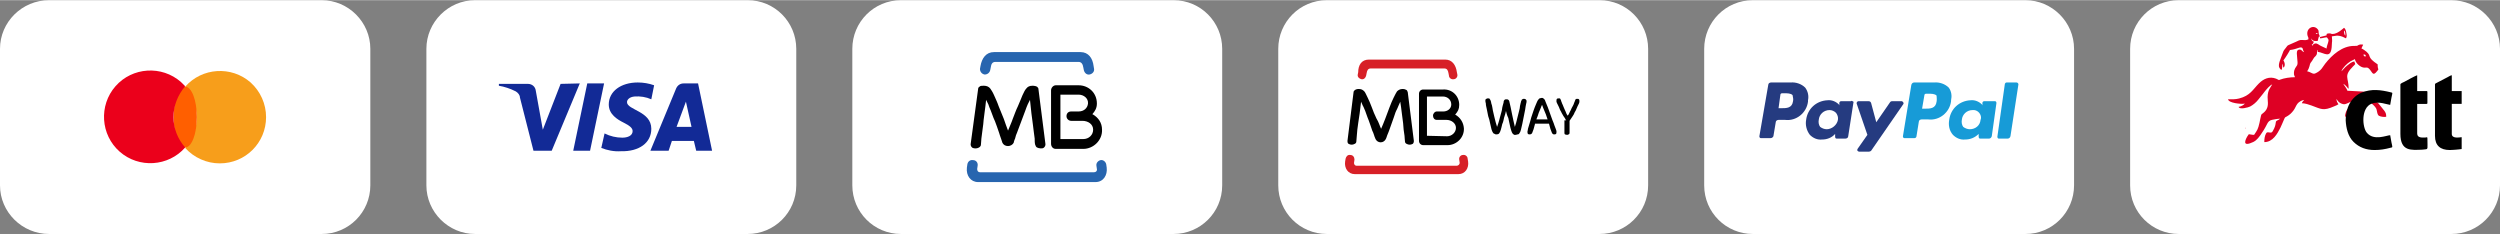 <?xml version="1.0" encoding="UTF-8"?>
<!DOCTYPE svg PUBLIC "-//W3C//DTD SVG 1.1//EN" "http://www.w3.org/Graphics/SVG/1.1/DTD/svg11.dtd">
<!-- Creator: CorelDRAW 2021.5 -->
<svg xmlns="http://www.w3.org/2000/svg" xml:space="preserve" width="3000px" height="281px" version="1.1" style="shape-rendering:geometricPrecision; text-rendering:geometricPrecision; image-rendering:optimizeQuality; fill-rule:evenodd; clip-rule:evenodd"
viewBox="0 0 2356.21 220.35"
 xmlns:xlink="http://www.w3.org/1999/xlink"
 xmlns:xodm="http://www.corel.com/coreldraw/odm/2003">
 <rect x="0" y="0" width="2356.21" height="220.35" fill="#808080" stroke="none"/>
 <defs>
  <style type="text/css">
   <![CDATA[
    .fil11 {fill:black}
    .fil10 {fill:#DE0024}
    .fil6 {fill:black;fill-rule:nonzero}
    .fil4 {fill:#122A96;fill-rule:nonzero}
    .fil9 {fill:#179BD7;fill-rule:nonzero}
    .fil8 {fill:#253B80;fill-rule:nonzero}
    .fil5 {fill:#2765AF;fill-rule:nonzero}
    .fil7 {fill:#D72027;fill-rule:nonzero}
    .fil3 {fill:#EB001B;fill-rule:nonzero}
    .fil1 {fill:#F79E1B;fill-rule:nonzero}
    .fil2 {fill:#FF5F00;fill-rule:nonzero}
    .fil0 {fill:white;fill-rule:nonzero}
   ]]>
  </style>
 </defs>
 <g id="Layer_x0020_1">
  <g id="_2467852443312">
   <path class="fil0" d="M2310.37 0l-256.94 0c-25.55,0 -45.82,20.7 -45.82,45.82l0 128.71c0,25.55 20.7,45.82 45.82,45.82l256.94 0c25.57,0 45.84,-20.71 45.84,-45.82l0 -128.69c0,-25.14 -20.73,-45.84 -45.84,-45.84l0 0z"/>
   <path class="fil0" d="M303.21 0l-256.93 0c-25.57,0 -46.28,20.7 -46.28,45.82l0 128.71c0,25.11 20.71,45.82 46.28,45.82l256.93 0c25.55,0 45.82,-20.71 45.82,-45.82l0 -128.71c0,-25.12 -20.7,-45.82 -45.82,-45.82z"/>
   <path class="fil1" d="M250.77 110.18c0,24.24 -19.41,43.62 -43.64,43.62 -12.33,0 -24.23,-5.28 -32.6,-14.54 14.54,-16.31 14.54,-40.97 0,-57.72 15.85,-18.08 43.61,-19.84 61.68,-3.98 9.26,8.37 14.56,20.27 14.56,32.62l0 0z"/>
   <ellipse class="fil2" cx="174.53" cy="110.18" rx="11.01" ry="28.64"/>
   <path class="fil3" d="M163.49 110.18c0,10.56 3.98,20.71 11.04,28.65 -15.88,18.06 -43.64,19.82 -61.71,3.96 -18.06,-15.86 -19.83,-43.64 -3.97,-61.7 15.87,-18.07 43.63,-19.84 61.7,-3.96 1.32,1.32 2.64,2.64 3.98,3.96 -7.06,8.37 -11.04,18.52 -11.04,29.09l0 0z"/>
   <path class="fil0" d="M447.71 0l256.93 0c25.56,0 45.83,20.7 45.83,45.82l0 128.71c0,25.55 -20.71,45.82 -45.83,45.82l-256.93 0c-25.12,0 -45.84,-20.71 -45.84,-45.82l0 -128.71c0,-25.12 20.72,-45.82 45.84,-45.82z"/>
   <path class="fil4" d="M546.43 78.45l-26.46 63.45 -17.18 0 -12.78 -50.23c0,-2.21 -1.75,-4.42 -3.96,-5.74 -5.28,-2.64 -10.58,-4.41 -15.86,-5.28l0 -1.77 27.32 0c3.96,0 7.06,2.64 7.49,6.62l6.6 36.58 16.75 -43.2 18.08 -0.43 0 0zm67.42 42.75c0,-16.75 -22.92,-17.64 -22.92,-25.12 0,-2.21 2.21,-4.85 7.06,-5.3 5.28,-0.43 11.01,0.45 15.86,2.64l2.65 -13.22c-4.86,-1.75 -10.14,-2.64 -15.42,-2.64 -15.88,0 -27.33,8.37 -27.33,20.73 0,9.23 7.92,14.08 14.11,17.17 6.17,3.1 8.37,5.28 8.37,7.94 0,4.4 -4.86,6.17 -9.71,6.17 -5.71,0 -11.45,-1.32 -16.74,-3.98l-3.08 13.67c5.74,2.21 11.9,3.53 18.5,3.09 17.2,0.44 28.65,-7.93 28.65,-21.15l0 0 0 0zm42.31 20.7l14.97 0 -13.22 -63.45 -13.65 0c-3.09,0 -5.73,1.75 -7.05,4.84l-24.23 58.61 17.18 0 3.09 -9.26 20.71 0 2.2 9.26 0 0zm-18.52 -22.48l8.83 -23.79 5.28 23.79 -14.11 0zm-68.3 -40.97l-13.22 63.45 -15.86 0 13.22 -63.45 15.86 0z"/>
   <path class="fil0" d="M849.15 0l256.91 0c25.57,0 45.84,20.7 45.84,45.82l0 128.71c0,25.55 -20.7,45.82 -45.84,45.82l-256.91 0c-25.57,0 -45.85,-20.71 -45.85,-45.82l0 -128.71c0,-25.12 20.28,-45.82 45.85,-45.82z"/>
   <path class="fil5" d="M921.41 156.01l-0.44 3.09c0,1.75 0.89,3.07 2.64,3.07l107.53 0c1.77,0 3.09,-1.32 2.66,-3.07l-0.45 -3.09c-0.44,-2.64 1.77,-4.85 3.98,-5.28 2.63,-0.46 4.84,1.75 5.27,3.96l0.44 3.09c0.88,7.03 -3.07,13.65 -10.56,13.65l-110.62 0c-7.05,0 -11.46,-6.16 -10.58,-13.65l0.44 -3.09c0.45,-2.64 2.63,-4.42 5.29,-3.96 3.08,0 4.85,2.64 4.4,5.28z"/>
   <path class="fil6" d="M1033.8 97.4c0,4.39 -1.77,7.05 -3.98,9.69l-0.43 0.43 0.43 0c5.3,3.1 8.83,7.94 8.83,14.56 0.43,9.7 -7.94,18.07 -17.64,18.07l-26 0c-2.64,0 -4.41,-2.21 -4.41,-4.85l0 -50.25c0,-2.64 2.2,-4.85 4.41,-4.85l21.59 0c9.26,0 17.2,7.05 17.2,17.2l0 0 0 0zm-12.79 33.49c5.28,0 9.26,-3.96 9.26,-8.81 0,-5.3 -4.84,-8.37 -10.14,-8.37l-10.58 0c-2.19,0 -4.4,-1.77 -4.4,-4.41 0,-2.64 1.76,-4.42 4.4,-4.42l7.05 0c4.85,0 8.37,-3.07 8.83,-7.48 0.43,-4.85 -3.98,-8.37 -8.83,-8.37l-17.18 0 0 41.86 21.59 0 0 0z"/>
   <path class="fil6" d="M950.05 122.95l0 0 0 0c1.32,-3.53 3.1,-7.05 4.42,-11.01 1.77,-4.42 3.09,-8.38 4.84,-11.9 1.77,-3.96 3.09,-7.49 4.41,-10.58 1.32,-3.07 2.64,-5.28 3.53,-6.17 1.32,-1.77 3.07,-2.64 5.73,-2.64l0.87 0c1.32,0 2.66,0.44 3.53,0.87 0.88,0.89 1.32,1.34 1.32,2.21l6.62 52.01c0,1.32 -0.44,2.2 -1.32,3.09 -0.89,0.87 -1.78,0.87 -3.1,0.87 -1.32,0 -2.64,-0.44 -3.52,-0.87 -0.87,-0.45 -1.32,-1.34 -1.76,-2.66 -0.45,-1.75 -0.45,-3.53 -0.45,-5.71 -0.43,-2.21 -1.32,-11.04 -1.75,-13.68 -0.44,-2.2 -2.21,-17.17 -2.64,-22.47l0 -0.44 -2.21 4.42c-0.89,1.75 -1.32,3.52 -2.21,5.71 -0.88,2.21 -1.75,4.41 -2.64,7.05 -0.88,2.21 -5.3,14.11 -5.3,14.11 -0.43,0.88 -1.31,3.09 -1.75,5.3 -0.89,1.75 -1.32,3.96 -1.32,3.96 -0.88,1.75 -3.09,3.07 -5.3,3.07 -2.64,0 -4.39,-1.32 -5.28,-3.07 0,-0.44 -0.88,-2.21 -1.32,-3.96 -0.88,-2.21 -1.32,-3.98 -1.77,-5.3 0,0 -3.96,-11.9 -5.28,-14.11 -0.89,-2.2 -1.77,-4.84 -2.64,-7.05 -0.89,-2.19 -1.77,-3.96 -2.21,-5.71l-2.2 -4.42 0 0.44c-0.44,5.3 -2.64,19.83 -2.64,22.47 -0.46,2.21 -1.32,11.47 -1.78,13.68 0,2.18 -0.43,3.96 -0.43,5.71 0,0.89 -0.43,1.77 -1.75,2.66 -0.89,0.43 -1.78,0.87 -3.53,0.87 -1.34,0 -2.66,-0.44 -3.09,-0.87 -0.89,-0.89 -1.32,-1.77 -1.32,-3.09l7.05 -52.01c0,-0.87 0.43,-1.76 1.32,-2.21 0.89,-0.87 1.75,-0.87 3.53,-0.87l0.86 0c2.21,0 4.42,0.87 5.74,2.64 0.88,1.32 2.2,3.1 3.52,6.17 1.32,3.09 3.1,6.62 4.42,10.58 1.75,3.96 3.09,7.94 4.84,11.9 1.32,3.96 2.64,7.48 3.96,11.01l0 0z"/>
   <path class="fil5" d="M936.83 48.92l81.54 0c7.49,0 11.45,5.73 12.34,13.22l0.43 2.63c0.45,2.66 -1.75,4.85 -4.39,5.3 -2.64,0.44 -4.85,-1.77 -5.3,-4.41l-0.44 -2.2c-0.43,-3.08 -1.75,-5.28 -4.41,-5.28l-78.45 0c-3.07,0 -3.96,2.2 -4.39,5.28l-0.45 2.2c-0.44,2.64 -2.64,4.41 -5.28,4.41 -2.64,-0.45 -4.42,-2.64 -4.42,-5.3l0.46 -2.63c1.32,-7.49 5.28,-13.22 12.76,-13.22l0 0z"/>
   <path class="fil0" d="M1250.56 0l256.94 0c25.57,0 45.84,20.7 45.84,45.82l0 128.71c0,25.55 -20.73,45.82 -45.84,45.82l-256.94 0c-25.55,0 -45.82,-20.71 -45.82,-45.82l0 -128.71c0,-25.12 20.27,-45.82 45.82,-45.82z"/>
   <path class="fil7" d="M1276.57 150.27l-0.44 3.1c0,1.32 0.89,2.64 2.21,2.64l94.74 0c1.32,0 2.66,-1.32 2.66,-2.64l-0.45 -3.1c-0.44,-2.2 1.32,-4.39 3.52,-4.39 2.21,-0.45 4.41,1.32 4.41,3.51l0.44 2.66c0.88,6.16 -2.64,11.9 -9.24,11.9l-97.4 0c-6.62,0 -10.15,-5.74 -9.26,-11.9l0.43 -2.66c0.46,-2.19 2.21,-3.96 4.42,-3.51 2.64,0 3.96,2.19 3.96,4.39z"/>
   <path class="fil6" d="M1375.29 98.72c0,3.96 -1.32,6.17 -3.53,8.8l-0.43 0.46 0.43 0c4.41,2.64 7.51,7.05 7.94,12.76 0.43,8.83 -7.05,15.88 -15.43,15.88l-22.91 0c-2.2,0 -3.98,-1.77 -3.98,-3.98l0 -44.5c0,-2.21 1.78,-3.96 3.98,-3.96l18.95 0c7.92,-0.45 14.98,5.73 14.98,14.54l0 0 0 0zm-11.45 29.53c4.39,0 8.37,-3.53 8.37,-7.94 0,-4.41 -4.41,-7.49 -8.82,-7.49l-9.26 0c-2.19,0 -3.53,-1.77 -3.53,-3.98 0,-2.18 1.77,-3.95 3.53,-3.95l6.18 0c3.96,0 7.49,-2.64 7.49,-6.6 0,-4.42 -3.53,-7.51 -7.94,-7.51l-14.97 0 0 37.02 18.95 0.45 0 0z"/>
   <path class="fil6" d="M1301.69 121.2l0 0 0 0c1.33,-3.1 2.65,-6.17 3.97,-9.7 1.32,-3.52 2.64,-7.05 3.96,-10.58 1.32,-3.52 2.64,-6.61 3.96,-9.25 1.32,-2.64 2.21,-4.42 3.1,-5.74 1.32,-1.32 3.09,-2.2 4.84,-2.2l0.89 0c1.32,0 2.21,0.45 3.07,0.88 0.89,0.44 0.89,1.32 1.32,2.21l5.74 45.82c0,1.32 -0.44,2.21 -0.87,2.66 -0.89,0.44 -1.77,0.87 -3.09,0.87 -1.32,0 -2.21,-0.43 -3.1,-0.87 -0.86,-0.45 -1.32,-1.32 -1.32,-2.2 0,-1.32 -0.43,-3.1 -0.43,-5.3 -0.43,-1.76 -1.32,-9.7 -1.32,-11.9 -0.43,-2.19 -1.77,-14.98 -2.64,-19.82l0 -0.45 -1.77 3.97c-0.44,1.32 -1.32,3.08 -2.21,4.85 -0.87,1.75 -1.32,3.96 -2.21,6.17 -0.86,2.2 -4.39,12.33 -4.39,12.33 -0.45,0.89 -0.89,2.64 -1.77,4.41 -0.44,1.76 -1.32,3.53 -1.32,3.53 -0.89,1.75 -2.64,3.09 -4.85,3.09 -2.2,0 -3.96,-1.34 -4.84,-3.09 0,-0.43 -0.89,-1.77 -1.32,-3.53 -0.44,-1.77 -1.32,-3.52 -1.76,-4.41 0,0 -3.52,-10.58 -4.41,-12.33 -0.89,-2.21 -1.32,-3.96 -2.21,-6.17 -0.88,-1.77 -1.32,-3.53 -2.2,-4.85l-1.76 -3.97 0 0.45c-0.45,4.84 -2.2,17.63 -2.66,19.82 -0.43,2.2 -1.32,10.14 -1.32,11.9 0,1.77 -0.43,3.52 -0.43,5.3 0,0.88 -0.43,1.75 -1.32,2.2 -0.89,0.44 -1.77,0.87 -3.09,0.87 -1.32,0 -2.21,-0.43 -3.08,-0.87 -0.88,-0.88 -0.88,-1.77 -0.88,-2.66l5.73 -45.82c0,-0.89 0.43,-1.32 1.32,-2.21 0.89,-0.43 1.75,-0.88 3.07,-0.88l0.89 0c2.21,0 3.53,0.88 4.85,2.2 0.88,0.89 1.77,3.1 3.09,5.74 1.32,2.64 2.64,5.73 3.96,9.25 1.32,3.53 2.64,7.06 4.41,10.58 2.21,3.53 3.07,7.06 4.39,9.7l0.01 0z"/>
   <path class="fil7" d="M1290.24 55.97l71.83 0c6.62,0 10.14,5.28 11.01,11.9l0.45 2.2c0.44,2.21 -1.32,4.42 -3.52,4.42 -2.21,0.43 -4.42,-1.34 -4.42,-3.53l-0.43 -2.21c-0.45,-2.66 -1.32,-4.41 -3.98,-4.41l-69.19 0c-2.64,0 -3.52,1.77 -3.96,4.41l-0.43 2.21c-0.45,2.19 -2.21,3.96 -4.41,3.53 -2.21,-0.46 -3.96,-2.21 -3.53,-4.42l0.43 -2.2c0,-6.62 3.1,-11.9 10.15,-11.9z"/>
   <path class="fil6" d="M1419.36 104.45c-0.44,1.75 -0.87,3.96 -1.76,6.17 -0.45,2.2 -0.88,4.41 -1.77,6.16 -0.43,2.21 -0.87,3.53 -1.32,5.3 -0.43,1.32 -0.89,2.64 -1.32,3.08 -0.43,0.88 -1.32,1.32 -3.07,1.32 -0.46,0 -0.89,0 -1.34,-0.44 -0.44,0 -1.32,-0.45 -1.76,-1.32 -0.43,-0.45 -0.88,-1.77 -1.32,-3.09 -0.45,-1.75 -0.88,-3.53 -1.32,-5.73 -0.45,-2.19 -0.88,-4.4 -1.77,-6.6 -0.43,-2.21 -0.87,-4.41 -1.32,-6.62 -0.43,-2.21 -0.89,-3.53 -0.89,-5.28 -0.43,-1.32 -0.43,-2.21 -0.43,-2.64l0 -0.45 0 0c0,-0.44 0,-0.87 0.89,-1.32 0.43,-0.44 0.88,-0.44 1.75,-0.44 0.45,0 1.32,0 1.32,0.44 0.45,0.45 0.45,0.88 0.89,1.32 0,0 0,0.45 0.43,1.32 0,0.88 0.45,2.2 0.89,3.52 0.45,1.32 0.45,3.1 0.88,4.85 0.44,1.77 0.89,3.52 1.32,5.73 0.44,1.77 0.89,3.53 1.32,5.3 0.46,1.75 0.89,3.07 1.32,4.39 0.46,-1.32 0.89,-2.64 1.32,-3.96 0.46,-1.32 0.89,-3.09 1.32,-4.84 0.46,-1.78 0.89,-3.1 1.34,-4.85 0.44,-1.77 0.87,-3.09 0.87,-4.41 0.45,-1.32 0.45,-2.64 0.89,-3.53 0.43,-0.88 0.43,-1.75 0.43,-2.2 0,-0.44 0.45,-1.32 0.89,-1.76 0.45,-0.43 0.88,-0.43 1.77,-0.43 0.87,0 1.32,0 1.75,0.43 0.44,0.44 0.89,0.89 0.89,1.32 0.43,1.76 0.88,3.53 1.32,5.73 0.43,2.21 0.89,4.42 1.32,6.6 0.43,2.21 0.88,4.42 1.32,6.19 0.43,2.19 0.89,3.96 1.32,5.71 0.45,-1.32 0.89,-2.64 1.32,-4.39 0.45,-1.77 0.88,-3.53 1.32,-5.3 0.45,-1.75 0.89,-3.53 1.32,-5.28 0.45,-1.77 0.88,-3.53 0.88,-4.84 0.46,-1.32 0.46,-2.66 0.89,-3.53 0,-0.89 0.44,-1.32 0.44,-1.32 0,-0.45 0.45,-1.32 0.88,-1.32 0.44,-0.45 0.89,-0.45 1.32,-0.45 0.45,0 1.32,0 1.77,0.45 0.44,0.43 0.87,0.87 0.87,1.32l0 0c0,0 0,0 0,0.43 0,0.44 0,1.32 -0.43,2.64 -0.44,1.32 -0.44,3.09 -0.89,5.3 -0.43,2.21 -0.87,3.96 -1.32,6.6 -0.43,2.21 -0.89,4.41 -1.32,6.62 -0.43,2.21 -0.88,3.96 -1.32,5.73 -0.43,1.76 -0.89,2.64 -1.32,3.08 -0.43,0.88 -0.89,1.32 -1.77,1.32 -0.44,0 -1.32,0.45 -1.75,0.45l-0.44 0c-0.45,0 -0.45,0 -0.88,0 -0.44,0 -0.44,-0.45 -0.89,-0.45 -0.44,-0.44 -0.44,-0.44 -0.89,-0.89 -0.43,-0.43 -0.86,-1.75 -1.32,-3.07 -0.43,-1.32 -0.86,-3.1 -1.32,-5.3 -0.43,-1.76 -0.86,-3.96 -1.32,-6.17 -1.32,-2.64 -1.75,-4.85 -2.2,-6.6z"/>
   <path class="fil6" d="M1458.58 112.37c-0.89,-2.19 -1.32,-4.39 -2.21,-6.17 -0.86,-1.75 -1.32,-3.52 -2.18,-5.28 0,-0.45 -0.46,-0.88 -0.46,-1.32 0,-0.45 -0.43,-0.88 -0.43,-0.88 0,0 0,0.43 -0.45,0.88 0,0.44 -0.44,0.87 -0.44,1.32 -0.88,1.76 -1.32,3.53 -2.2,5.28 -0.44,1.78 -1.32,3.98 -2.21,6.17l10.58 0 0 0zm-11.9 4.41c-0.43,1.78 -0.89,3.1 -1.32,4.85 -0.43,1.32 -0.89,2.64 -1.32,3.53 -0.43,0.88 -1.32,1.32 -2.21,1.32 -0.88,0 -1.32,0 -1.75,-0.44 -0.45,-0.45 -0.45,-0.88 -0.45,-1.77 0,-0.43 0,-0.43 0,-0.87 0,0 0.45,-0.88 0.45,-2.2 0.43,-1.32 0.87,-2.64 1.32,-4.42 0.43,-1.75 1.32,-3.96 1.75,-6.16 0.89,-2.21 1.32,-4.42 2.21,-6.62 0.89,-2.19 1.32,-3.96 2.21,-5.71 0.88,-1.78 1.32,-3.53 2.2,-4.42 0.44,-0.45 0.44,-0.88 1.32,-1.32 0.44,0 1.32,-0.45 1.76,-0.45 0.88,0 1.32,0 1.77,0.45 0.43,0.44 0.89,0.87 1.32,1.32 0.43,0.89 0.89,2.64 1.75,4.42 0.89,1.75 1.34,3.52 2.21,5.71 0.89,2.2 1.32,3.98 2.21,6.18 0.88,2.19 1.32,3.96 2.2,5.72 0.44,1.77 1.32,3.52 1.76,4.84 0.45,1.32 0.88,2.21 0.88,2.66 0,0 0,0.44 0,0.87 0,0.45 0,1.32 -0.43,1.77 -0.45,0.44 -0.89,0.44 -1.77,0.44 -0.44,0 -0.87,0 -1.32,-0.44 -0.44,-0.45 -0.44,-0.45 -0.89,-1.32 -0.43,-0.88 -0.87,-2.2 -1.32,-3.52 -0.43,-1.32 -0.87,-3.1 -1.32,-4.85l-13.22 0 0 0.43 0 0zm0 0l0 0 0 0z"/>
   <path class="fil6" d="M1476.21 113.26l-0.43 -0.44c0,0 -0.46,-0.45 -0.46,-0.88 -0.43,-0.89 -0.86,-1.32 -1.75,-2.64 -0.45,-0.89 -1.32,-2.21 -1.77,-3.1 -0.44,-1.32 -1.32,-2.2 -1.76,-3.52 -0.45,-1.32 -0.88,-2.21 -1.32,-3.07 -0.45,-0.89 -0.88,-1.78 -1.32,-2.66 -0.45,-0.87 -0.45,-1.32 -0.45,-1.32l0 -0.44c0,0 0,0 0,-0.43 0,-0.45 0,-1.34 0.45,-1.77 0.44,-0.44 0.87,-0.44 1.76,-0.44 0.88,0 1.32,0 1.32,0.44 0.45,0.43 0.45,0.88 0.45,0.88 0,0 0.43,0.44 0.43,1.32 0.44,0.44 0.44,1.32 0.89,2.21 0.43,0.89 0.87,1.75 1.32,3.07 0.43,0.89 0.87,2.21 1.32,3.09 0.43,0.89 0.89,1.76 1.32,3.1 0.43,0.86 0.89,1.75 1.32,2.18 0.89,-0.86 1.32,-2.18 2.21,-3.95 0.88,-1.33 1.32,-3.1 2.2,-4.42 0.87,-1.32 1.32,-2.64 1.76,-3.96 0.45,-1.32 0.88,-1.75 0.88,-2.2 0,-0.44 0.44,-0.89 0.44,-0.89 0.45,-0.43 0.88,-0.43 1.32,-0.43 0.88,0 1.32,0 1.77,0.43 0.43,0.45 0.43,0.89 0.43,1.77l0 0.44c0,0 0,0 0,0.45 0,0.43 -0.43,0.87 -0.43,1.32 -0.45,0.87 -0.89,1.75 -1.32,2.64 -0.45,0.88 -0.89,2.21 -1.32,3.09 -0.45,1.32 -1.32,2.19 -1.77,3.51 -0.44,1.34 -1.32,2.2 -1.76,3.09 -0.45,0.89 -1.32,1.77 -1.77,2.64 -0.43,0.45 -0.43,0.89 -0.89,1.32l0 11.03c0,0.87 0,1.32 -0.86,1.76 -0.46,0.43 -0.89,0.43 -1.78,0.43 -0.88,0 -1.32,-0.43 -1.75,-0.43 -0.45,-0.44 -0.45,-0.89 -0.45,-1.76l0 -11.46 1.77 0 0 0zm0 0l0 0 0 0z"/>
   <path class="fil0" d="M1908.93 0l-256.93 0c-25.55,0 -45.83,20.7 -45.83,45.82l0 128.71c0,25.55 20.71,45.82 45.83,45.82l256.93 0c25.57,0 45.84,-20.71 45.84,-45.82l0 -128.69c0,-25.14 -20.72,-45.84 -45.84,-45.84l0 0z"/>
   <path class="fil8" d="M1701.37 82.41c-3.53,-3.53 -8.81,-5.28 -13.68,-4.85l-18.49 0c-1.32,0 -2.64,0.89 -2.64,2.21l-8.38 48.48c0,0.87 0.44,1.75 1.32,1.75l0 0 9.26 0c1.32,0 2.19,-0.88 2.64,-1.75l2.21 -13.22c0,-1.32 1.32,-2.21 2.64,-2.21l6.17 0c10.57,1.32 20.27,-6.62 21.59,-17.19 0,-0.44 0,-0.87 0,-1.32 0.88,-3.96 0,-8.38 -2.64,-11.9l0 0zm-11.47 12.78c-0.87,6.62 -6.17,6.62 -11.01,6.62l-2.64 0 1.75 -12.78c0,-0.89 0.89,-1.32 1.78,-1.32l1.31 0c3.53,0 6.6,0 8.38,1.75 0.43,2.21 0.88,3.96 0.43,5.73l0 0z"/>
   <path class="fil8" d="M1744.55 95.19l-9.26 0c-0.87,0 -1.32,0.44 -1.75,1.32l0 2.64 -0.44 -0.86c-2.66,-2.66 -6.62,-4.42 -10.57,-3.98 -10.58,0.45 -18.96,7.94 -20.28,18.51 -0.88,4.85 0.44,10.13 3.53,14.11 3.07,3.07 7.05,4.85 11.45,4.39 4.84,0 9.25,-1.75 12.35,-5.28l0 2.64c0,0.89 0.43,1.78 1.32,1.78l8.37 0c1.32,0 2.64,-0.89 2.64,-2.21l4.85 -31.3c0.43,-0.87 0,-1.76 -0.89,-1.76 -0.87,-0.43 -1.32,-0.43 -1.32,0l0 0zm-22.91 26.44c-2.21,0 -4.41,-0.89 -6.17,-2.21 -1.32,-1.75 -1.77,-4.39 -1.32,-6.6 0.44,-5.3 4.85,-9.26 10.13,-9.26 2.2,0 4.41,0.89 6.16,2.64 1.32,1.78 2.21,3.98 1.78,6.62 -0.89,4.85 -5.74,8.81 -10.58,8.81l0 0z"/>
   <path class="fil8" d="M1792.6 95.19l-9.26 0c-0.89,0 -1.77,0.44 -2.21,1.32l-12.78 18.52 -4.85 -18.08c-0.43,-1.32 -1.32,-1.76 -2.64,-1.76l-9.26 0c-0.88,0 -1.75,0.89 -1.75,1.76l0 0.45 10.13 29.53 -9.26 13.22c-0.44,0.87 -0.44,1.75 0.45,2.21 0.43,0 0.43,0.43 0.89,0.43l9.24 0c0.88,0 1.77,-0.43 2.2,-0.89l30.42 -44.07c0.43,-0.88 0,-1.75 -1.32,-2.64 0.43,0 0.43,0 0,0l0 0z"/>
   <path class="fil9" d="M1836.67 82.41c-3.53,-3.53 -8.83,-5.28 -13.67,-4.85l-18.95 0c-1.32,0 -2.21,0.89 -2.64,2.21l-7.94 48.48c0,0.87 0.45,1.75 1.32,1.75l0 0 9.71 0c0.87,0 1.75,-0.88 1.75,-1.75l2.21 -13.67c0,-1.32 1.32,-2.21 2.64,-2.21l6.16 0c10.58,1.34 20.28,-6.6 21.6,-17.18 0,-0.43 0,-0.43 0,-0.88 0.88,-3.96 0.45,-8.38 -2.19,-11.9zm-11.47 13.22c-0.88,6.62 -6.16,6.62 -11.01,6.62l-2.66 0 2.21 -12.79c0,-0.89 0.88,-1.32 1.77,-1.32l0 0 1.32 0c3.53,0 6.6,0 8.37,1.77 0,1.76 0.44,3.51 0,5.72l0 0 0 0z"/>
   <path class="fil9" d="M1879.4 95.19l-9.24 0c-0.89,0 -1.32,0.44 -1.77,1.32l0 2.64 -0.44 -0.86c-2.64,-2.66 -6.62,-4.42 -10.58,-3.98 -10.57,0.45 -18.95,7.94 -20.27,18.51 -0.88,4.85 0,10.13 3.53,14.11 3.07,3.07 7.05,4.85 11.46,4.39 4.85,0 9.24,-1.75 12.77,-5.28l0 2.64c0,0.89 0.45,1.78 1.32,1.78l0 0 8.37 0c1.34,0 2.21,-0.89 2.66,-2.21l4.4 -31.3c0,-0.87 -0.44,-1.76 -1.32,-1.76 -0.44,0 -0.44,0 -0.89,0l0 0zm-22.91 26.44c-2.21,0 -4.4,-0.89 -6.17,-2.21 -1.32,-1.75 -1.75,-4.39 -1.32,-6.6 0.43,-5.3 4.85,-9.26 10.13,-9.26 3.98,-0.43 7.5,2.64 7.94,6.62 0,0.87 0,1.76 -0.44,2.64 -0.45,5.28 -4.84,8.81 -10.14,8.81l0 0z"/>
   <path class="fil9" d="M1900.56 77.56l-9.26 0c-0.87,0 -1.32,0.45 -1.75,1.32l-7.06 49.8c0,0.89 0.44,1.78 1.32,1.78 0,0 0,0 0.46,0l7.92 0c1.32,0 2.2,-0.89 2.63,-2.21l7.51 -48.92c0,-0.88 -0.89,-1.77 -1.77,-1.77l0 0 0 0z"/>
   <g>
    <path class="fil10" d="M2175.39 124.77zm-29.5 -1.87l29.5 1.87zm-29.5 -1.87c-0.32,-0.41 -0.31,0.66 -0.31,-0.93 0.28,0.38 0.2,-0.35 0.31,0.93zm-60.24 -13.97l-0.32 0.31 0.32 -0.31zm0 0zm64.9 -12.11l-64.9 12.11zm64.9 -12.11zm20.8 -15.84l-20.8 15.84zm20.8 -15.84c1.65,0.04 2.14,0.16 2.17,1.86 -1.54,0 -1.95,-0.18 -2.17,-1.86zm-55.27 -1.86zm0 0zm0 0l-0.62 -0.31 0.62 0.31zm11.49 -2.49l-0.36 -0.6 0.36 0.6zm-0.62 -1.24l0.09 0.09c-0.01,0 -0.13,-0.06 -0.09,-0.09zm-0.63 -14.59l1.56 0 0 0.93c-1.24,-0.1 -1.02,-0.13 -1.56,-0.93zm26.71 -2.49c1.27,0.93 1.24,2.78 1.24,4.97 -1.16,-0.85 -1.24,-2.96 -1.24,-4.97zm-37.57 20.5c-1.57,-0.42 -1.75,-1.33 -2.92,-2.08 -1.15,-0.73 -2.85,-0.36 -3.51,0.62 -1.53,2.27 1.15,11.52 -0.21,13.76 -1.16,1.9 -2.82,3.46 -3,6.95 -0.16,2.97 0.5,2.44 0.94,4.35 -4.58,0 -10.05,0.78 -14.16,2.33 -1.25,0.48 -0.6,0.53 -1.74,-0.06l-1.92 -0.91c-6.26,-2.36 -11.74,0.09 -16.1,4.46 -5.72,5.71 -8.23,11.59 -18.69,14.23 -3.56,0.9 -6.14,0.75 -10.43,0.75 0.29,3.46 12.33,4.86 15.84,4.04 -0.86,1.29 -3.91,2.94 -5.9,3.1 0.78,2.91 9.21,0.53 10.86,-0.32 2.75,-1.43 5.68,-3.92 7.59,-6.37l4.57 -5.68c0.52,-0.65 0.95,-1.3 1.47,-1.95 1.37,-1.71 5.12,-6.24 7.18,-6.79 -1.6,3.02 -4.16,4.94 -4.35,11.79 -0.13,4.66 2.22,10.35 -4.47,15.4 -1.15,0.87 -1.32,0.79 -1.75,2.29 -0.59,2.11 -0.88,4.33 -1.41,6.66 -1.41,6.15 -1.99,6.73 -5.09,11.37 -2.19,0 -3.19,-0.47 -4.97,-0.62 -0.63,0.59 -7.96,11.51 0.9,8.67 5.08,-1.63 6.96,-3.59 9.84,-7.56 2.34,-3.24 4.61,-6.92 6.43,-10.64 1,-2.03 2.16,-3.48 4.69,-4.01 2.11,-0.45 5.38,-1.06 7.64,-1.06 -1.44,1.25 -1.32,0.87 -2.92,1.74 -2.36,1.29 0.14,2.92 -4.03,9.95 -0.76,1.29 -1.2,1.58 -3.21,1.27 -1.6,-0.24 -2.4,-0.44 -3.16,1.05 -1.18,2.31 -1.59,4.55 -1.59,8.04 8.03,0 12.32,-7.89 15.22,-13.66 0.54,-1.07 0.88,-2.05 1.44,-3.21l2.16 -4.98c0.04,-0.09 0.38,-0.84 0.39,-0.86 0.54,-0.92 0.93,-0.84 2.16,-1.57 2.72,-1.59 4.41,-3.21 6.32,-5.79 1.47,-1.99 2.02,-4.11 3.53,-6.1 1.19,-1.56 3.94,-3.38 6.36,-3.58 -0.76,1.13 -1.77,1.59 -2.18,3.11 3.05,0 6.78,1.32 9.05,2.13 9.33,3.36 10.85,5.43 21.69,0.66 0.57,-0.26 1.32,-0.54 1.95,-0.84 0.74,-0.36 1.07,-0.64 1.78,-1.02 -0.89,-1.32 -1.86,-2.76 -1.86,-4.97 0.34,0.39 0.01,-0.01 0.39,0.54 0.21,0.31 0.3,0.47 0.49,0.75 1.04,1.5 2.04,2.3 3.77,3.06 4.36,1.94 4.57,-0.91 13.23,-2.92 1.97,-0.46 5.78,-1.12 7.89,-1.12 -1.26,1.89 -6.55,7.7 -8.73,8.04 -2.51,0.4 -5.63,-0.09 -6.87,1.52 -0.98,1.29 -2.1,4.39 -2.1,6.59 3.65,1.75 9.34,-2.81 12.11,-4.66l7.98 -5.68c0.83,-0.68 1.8,-1.56 2.58,-2.08 -0.44,-0.82 -0.81,-1.35 -1.24,-2.17 1.01,0.26 7.6,4.93 8.31,8.14 0.48,2.12 0.69,4.95 2.24,5.84 1.51,0.86 4.81,1.39 6.84,0.92 0,-2.92 -0.59,-3.88 -1.8,-5.66l-5.11 -6.37c-3.41,-3.58 -4.81,-5.98 -9.37,-9.58 -2.85,-2.25 -1.43,-1.52 -5.64,-2.12l-14.73 -0.8c-0.28,-1.22 -1.02,-2.2 -1.68,-3.29 -0.83,-1.36 -1.79,-2.3 -2.04,-3.23 1.19,0.8 1.52,1.03 2.57,2.09 0.89,0.9 1.38,1.89 2.4,2.57 0,-10.88 -5.02,-11.84 4.11,-21.05 0.78,-0.79 1.51,-1.36 2.1,-2.24 -0.28,-1.19 -0.66,-1.3 -0.93,-2.49 -2.97,0.69 -4.53,2.25 -6.66,3.9 -2.69,2.09 -4.5,4.78 -5.45,5.42 0.79,-2.96 5.44,-7.55 8.59,-9.42l4.14 -2.07c0.22,2.72 3.79,6.61 6.93,7.66 3.83,1.29 4.35,-1.3 7.41,2.53 2.3,2.9 2.84,5.96 6.59,1.12 2.22,-2.87 0.49,-0.06 0.49,-6.34 -10.78,-7.23 -5.37,-7.36 -10.48,-11.88 -0.97,-0.85 -3.49,-2.7 -4.73,-3.03 0.43,-1.85 1.22,-2.47 1.55,-3.72 -1.94,0 -2.26,-0.43 -4.08,0.26 -1.81,0.7 -0.33,1.03 -4.31,0.97 -11.27,-0.14 -20.97,8.55 -27.37,16.73l-3.36 4.71c-1.35,1.78 -3.74,3.55 -6.08,4.51 -2.4,0.98 -3.51,-1.08 -7.59,-2.03 2.59,-3.87 2.23,-6.22 3.11,-7.76 0.38,-0.67 1,-0.95 2.99,-4.46 0.56,-0.99 0.99,-1.22 1.75,-1.98 1.71,-1.7 1.47,-2.85 1.47,-5.99 0.69,0.8 0.59,0.53 0.62,1.87 6.04,0.5 12.95,8.02 13.34,-6.84 0.12,-4.48 0.55,-1.29 0.01,-7.76 3.08,-0.25 5.19,-1.56 10.39,0.48 1.21,0.48 2.08,1.15 2.96,1.38 1.03,-1.93 0.67,-3.13 0.23,-5.5 -0.31,-1.73 -0.76,-3.54 -2.09,-4.43 -0.94,0.63 -6.15,6.05 -11.18,5.83 -1.12,-0.05 -0.77,-0.43 -2.19,-0.56 -1.33,-0.12 -1.7,0.23 -2.78,0.32 -0.39,0.82 -0.28,0.33 -0.31,1.55 -2.07,0.48 -4.13,1.07 -6.21,1.55l0 1.24c2.37,0 4.24,-0.93 6.52,-0.93 1.29,1.92 2.09,1.75 1.15,4.87 -0.49,1.6 -1.42,4.04 -1.46,5.69 -2.14,-1.13 -5.37,-2.3 -6.88,-3.37 -1.45,-1.03 -3.29,-2.25 -5.32,-0.74 -0.96,0.71 -0.73,0.67 -0.53,1.63l-1.31 -1.18c1.23,-0.4 1.83,-1.59 1.93,-2.86 -1.67,-0.45 -2.17,-1.53 -2.17,-3.11l0.21 0.42c0.61,1.23 1.21,2.2 4.47,2.12 2.36,-0.05 1.04,-0.93 2.08,-3.22 0.54,-1.19 -0.76,-0.67 1,-0.87 -0.04,-1.96 -0.68,-1.57 -0.9,-3.14 -0.24,-1.78 0.23,-2.34 -0.73,-3.61 -3.93,-5.21 -11.58,-1.23 -9.78,5.73 0.42,1.64 0.85,1 0.85,3.51 -2.19,1.05 -3.77,0.76 -6.22,0.61 -2.17,-0.14 -3.36,0.68 -5.68,1.77 -1.78,0.83 -3.5,1.52 -5.18,2.27 -3.37,1.51 -2.14,0.76 -4.3,3.46 -1.46,1.83 -2,2.2 -2.8,4.66 -1.53,4.67 -5.08,11.21 -3.11,14.21 2.8,4.23 2.45,-0.23 2.76,-4 0.84,1.31 0.34,2.49 0.93,3.72 1.75,-1.17 1.63,-4.4 0,-6.83 1.23,-1.83 2.46,-3.39 3.63,-5.38 0.62,-1.05 1.18,-1.85 1.74,-2.91 1.01,-1.93 0.39,-1.43 2.83,-1.83 5.35,-0.88 8.93,-3.77 10.01,-0.94 0.56,1.48 -0.07,1.16 1.36,3.3z"/>
    <path class="fil11" d="M2238.11 141.22c5.35,0 10.07,-0.85 14.43,-2.03 1.74,-0.47 2.26,-0.16 2.14,-1.45 -0.08,-0.9 -0.53,-2.5 -0.7,-3.37l-1.27 -7.12c-3.33,0.07 -15.29,5.6 -21.96,-2.26 -4.45,-5.24 -5.65,-23.48 4.38,-27.43 6.69,-2.65 15,0.91 17.58,1.12l1.16 -6.6c0.26,-1.27 0.49,-2.25 0.71,-3.39 0.31,-1.58 0.27,-1.46 -1.47,-1.89 -9.3,-2.29 -17.98,-3.42 -27.24,0.25 -6.08,2.41 -10.96,7.91 -13.11,14.23 -1,2.95 -2.15,8.91 -1.98,11.99 0.38,7.22 2.15,15.09 7.38,20.27 5.3,5.25 11.9,7.68 19.95,7.68zm56.83 -61.79l0 48.44c0,9.17 5.03,13.35 13.97,13.35 2.3,0 3.73,-0.25 5.59,-0.31 2.19,-0.07 3.72,-0.46 5.59,-0.62l0 -11.18c-2.15,0.18 -9.31,1.67 -9.31,-3.1l0 -28.26 9.31 0 0 -12.11 -9.31 0 0 -14.91c-1.13,0.1 -3.03,1.36 -4.04,1.87l-10.2 5.33c-0.76,0.44 -1.6,0.58 -1.6,1.5zm-32.6 0l0 46.58c0,16.81 10.51,15.2 20.18,14.9 1.43,-0.04 1.65,-0.2 3.11,-0.3 3.09,-0.21 2.17,-0.76 2.17,-10.57 0,-1.43 -0.89,-0.62 -1.86,-0.62 -2.43,0 -7.77,0.77 -7.77,-3.72l0 -27.95 8.7 0c0.71,0 0.93,-0.22 0.93,-0.93l0 -10.25c0,-0.72 -0.22,-0.93 -0.93,-0.93l-8.7 0 0 -14.91c-1.3,0.31 -10.52,5.27 -12.12,6.2 -0.86,0.5 -3.71,1.4 -3.71,2.5z"/>
   </g>
  </g>
 </g>
</svg>
